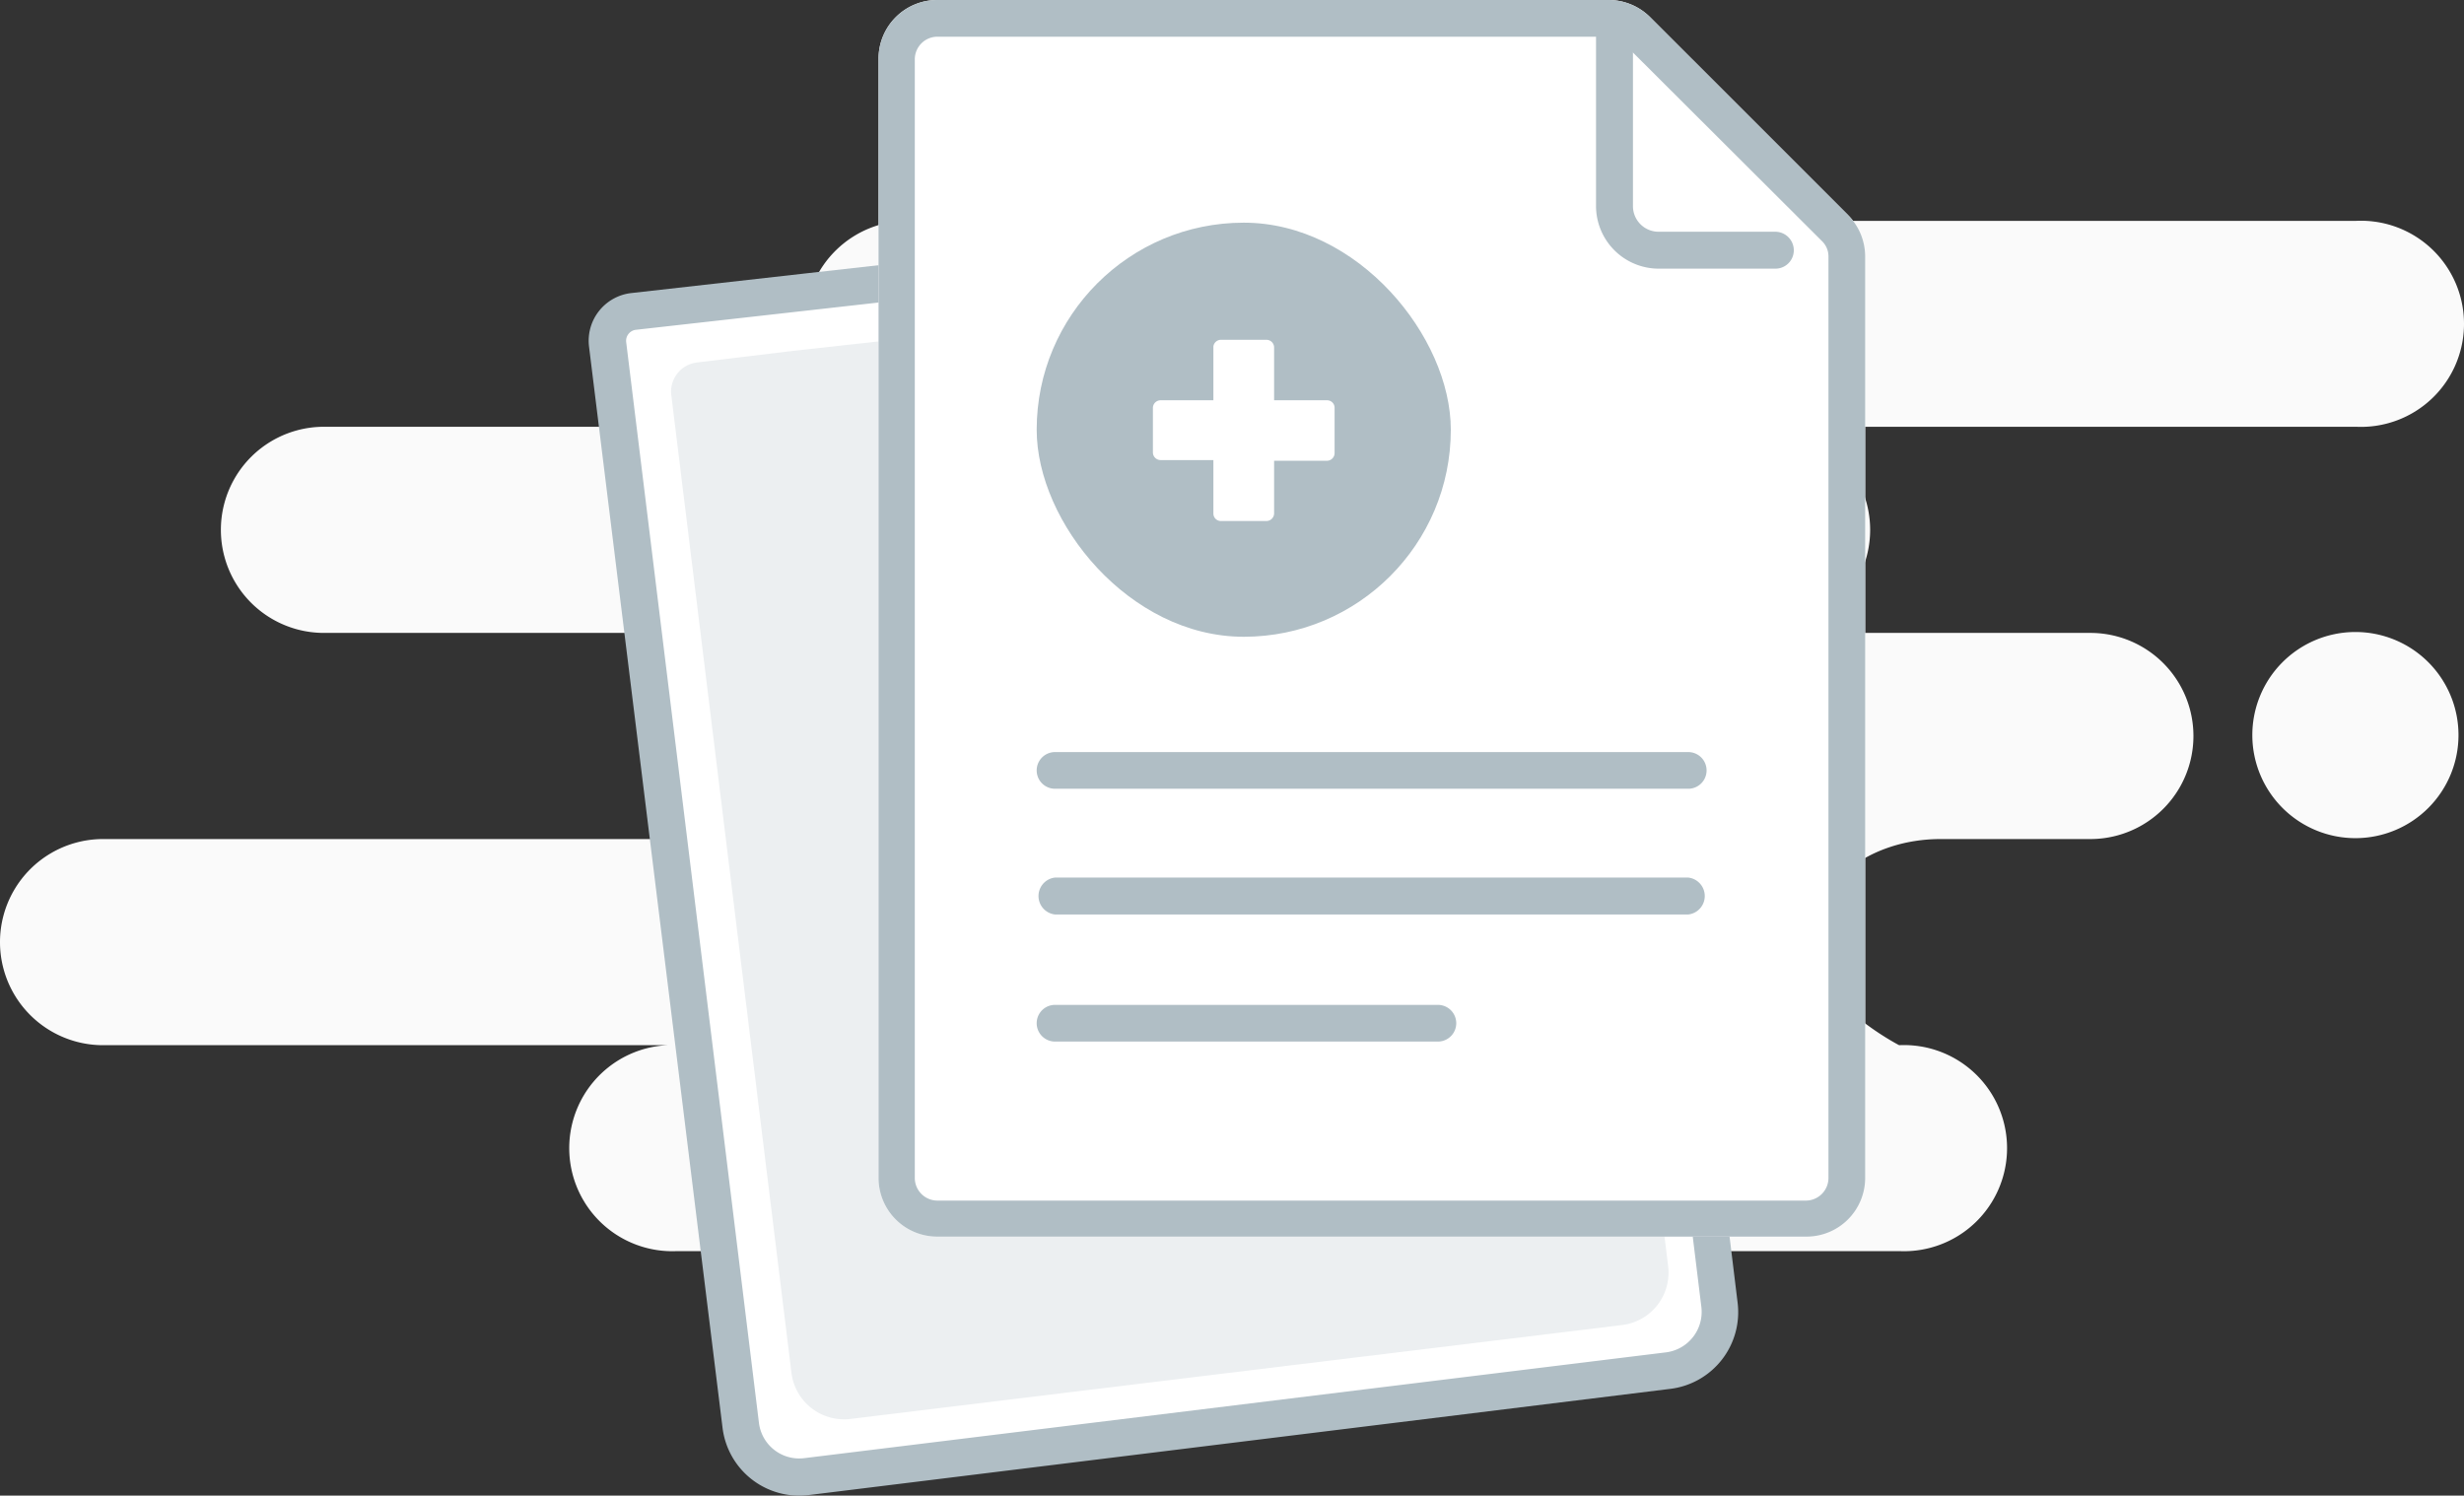 <svg xmlns="http://www.w3.org/2000/svg" width="108.763" height="66.025">
    <rect width="100%" height="100%" fill="#333333" stroke="none"/>
    <defs>
        <style>
            .cls-2{fill:#fff}.cls-3{fill:#b0bec5}
        </style>
    </defs>
    <g id="illustration_medication_history">
        <g id="Layer_2" data-name="Layer 2">
            <g id="Group_1" data-name="Group 1">
                <path id="Background" d="M29.89 55.23a4.55 4.55 0 1 1 0-9.09H4.55a4.55 4.55 0 1 1 0-9.1h26a4.55 4.55 0 0 0 0-9.1H14.3a4.55 4.55 0 1 1 0-9.1h26a4.55 4.55 0 1 1 0-9.09H104a4.55 4.55 0 1 1 0 9.09H78a4.55 4.55 0 1 1 0 9.1h14.27a4.55 4.55 0 1 1 0 9.1h-6.61c-3.17 0-5.73 2-5.73 4.55s3.9 4.55 3.9 4.55a4.55 4.55 0 1 1 0 9.09zm69.53-22.74A4.55 4.55 0 1 1 104 37a4.55 4.55 0 0 1-4.58-4.51z" style="fill:#fafafa"/>
                <path id="Shape" class="cls-2" d="m73.64 60.5-38 4.67a2.59 2.59 0 0 1-2.9-2.26L26.83 15.2A1.3 1.3 0 0 1 28 13.75l3.15-.36 2.56-.28 1.83-.21 33.8-3.8 6 44.08.54 4.43a2.58 2.58 0 0 1-2.24 2.89z"/>
                <path id="Shape_-_Outline" data-name="Shape - Outline" class="cls-3" d="M73.74 61.31 35.69 66a3.41 3.41 0 0 1-3.8-3L26 15.3a2.12 2.12 0 0 1 1.84-2.36l7.54-.85L70 8.2l6.16 44.88.54 4.43a3.41 3.41 0 0 1-2.96 3.8zM28.06 14.56a.49.49 0 0 0-.42.54l5.86 47.71a1.79 1.79 0 0 0 2 1.56l38.04-4.67a1.8 1.8 0 0 0 1.56-2l-.54-4.41L68.62 10z"/>
                <path id="Rectangle" d="m67.67 11.87 5.47 40 .49 4a2.33 2.33 0 0 1-2 2.62l-34.1 4.15a2.34 2.34 0 0 1-2.59-2l-5.3-43.13A1.3 1.3 0 0 1 30.77 16l4.23-.51" style="fill:#eceff1"/>
                <path id="Rectangle-2" class="cls-2" d="M38.78 2.6a2.59 2.59 0 0 1 2.6-2.6H71a2.6 2.6 0 0 1 1.84.76l8.73 8.73a2.6 2.6 0 0 1 .76 1.84V52a2.59 2.59 0 0 1-2.6 2.59H41.38a2.59 2.59 0 0 1-2.6-2.59z"/>
                <path id="Rectangle_-_Outline" data-name="Rectangle - Outline" class="cls-3" d="M41.38 1.62a1 1 0 0 0-1 1V52a1 1 0 0 0 1 1h38.33a1 1 0 0 0 1-1V11.33a.94.94 0 0 0-.29-.69l-8.75-8.73a1 1 0 0 0-.67-.29H41.38m0-1.62H71a2.6 2.6 0 0 1 1.84.76l8.73 8.73a2.6 2.6 0 0 1 .76 1.84V52a2.59 2.59 0 0 1-2.6 2.59H41.38a2.59 2.59 0 0 1-2.6-2.59V2.6a2.59 2.59 0 0 1 2.6-2.6z"/>
                <path id="Shape-2" class="cls-3" d="M78.37 11.86h-5.15a2.77 2.77 0 0 1-2.77-2.76V1.56a.82.82 0 0 1 .82-.81.81.81 0 0 1 .81.81V9.1a1.13 1.13 0 0 0 1.14 1.13h5.15a.82.82 0 0 1 .81.82.81.81 0 0 1-.81.81z"/>
                <path id="Path_1529" data-name="Path 1529" class="cls-3" d="M63.47 44.36h-16.9a.81.81 0 1 0 0 1.62h16.9a.81.81 0 0 0 0-1.62z"/>
                <path id="Path_1530" data-name="Path 1530" class="cls-3" d="M74.52 33.2H46.57a.81.81 0 1 0 0 1.62h27.95a.81.81 0 0 0 0-1.62z"/>
                <path id="Path_1531" data-name="Path 1531" class="cls-3" d="M74.52 38.74H46.57a.82.82 0 0 0 0 1.63h27.95a.82.82 0 0 0 0-1.63z"/>
            </g>
            <rect id="Rectangle_2071" data-name="Rectangle 2071" class="cls-3" width="18.28" height="18.28" rx="9.14" transform="translate(45.76 9.83)"/>
            <path id="Path_1532" data-name="Path 1532" class="cls-2" d="M58.91 18v2a.34.34 0 0 1-.33.34h-2.34v2.33a.34.34 0 0 1-.34.33h-2a.33.33 0 0 1-.34-.33v-2.36h-2.33a.34.34 0 0 1-.34-.34V18a.34.34 0 0 1 .34-.33h2.33v-2.38a.34.34 0 0 1 .34-.29h2a.34.34 0 0 1 .34.33v2.34h2.34a.33.33 0 0 1 .33.33z"/>
        </g>
    </g>
</svg>
